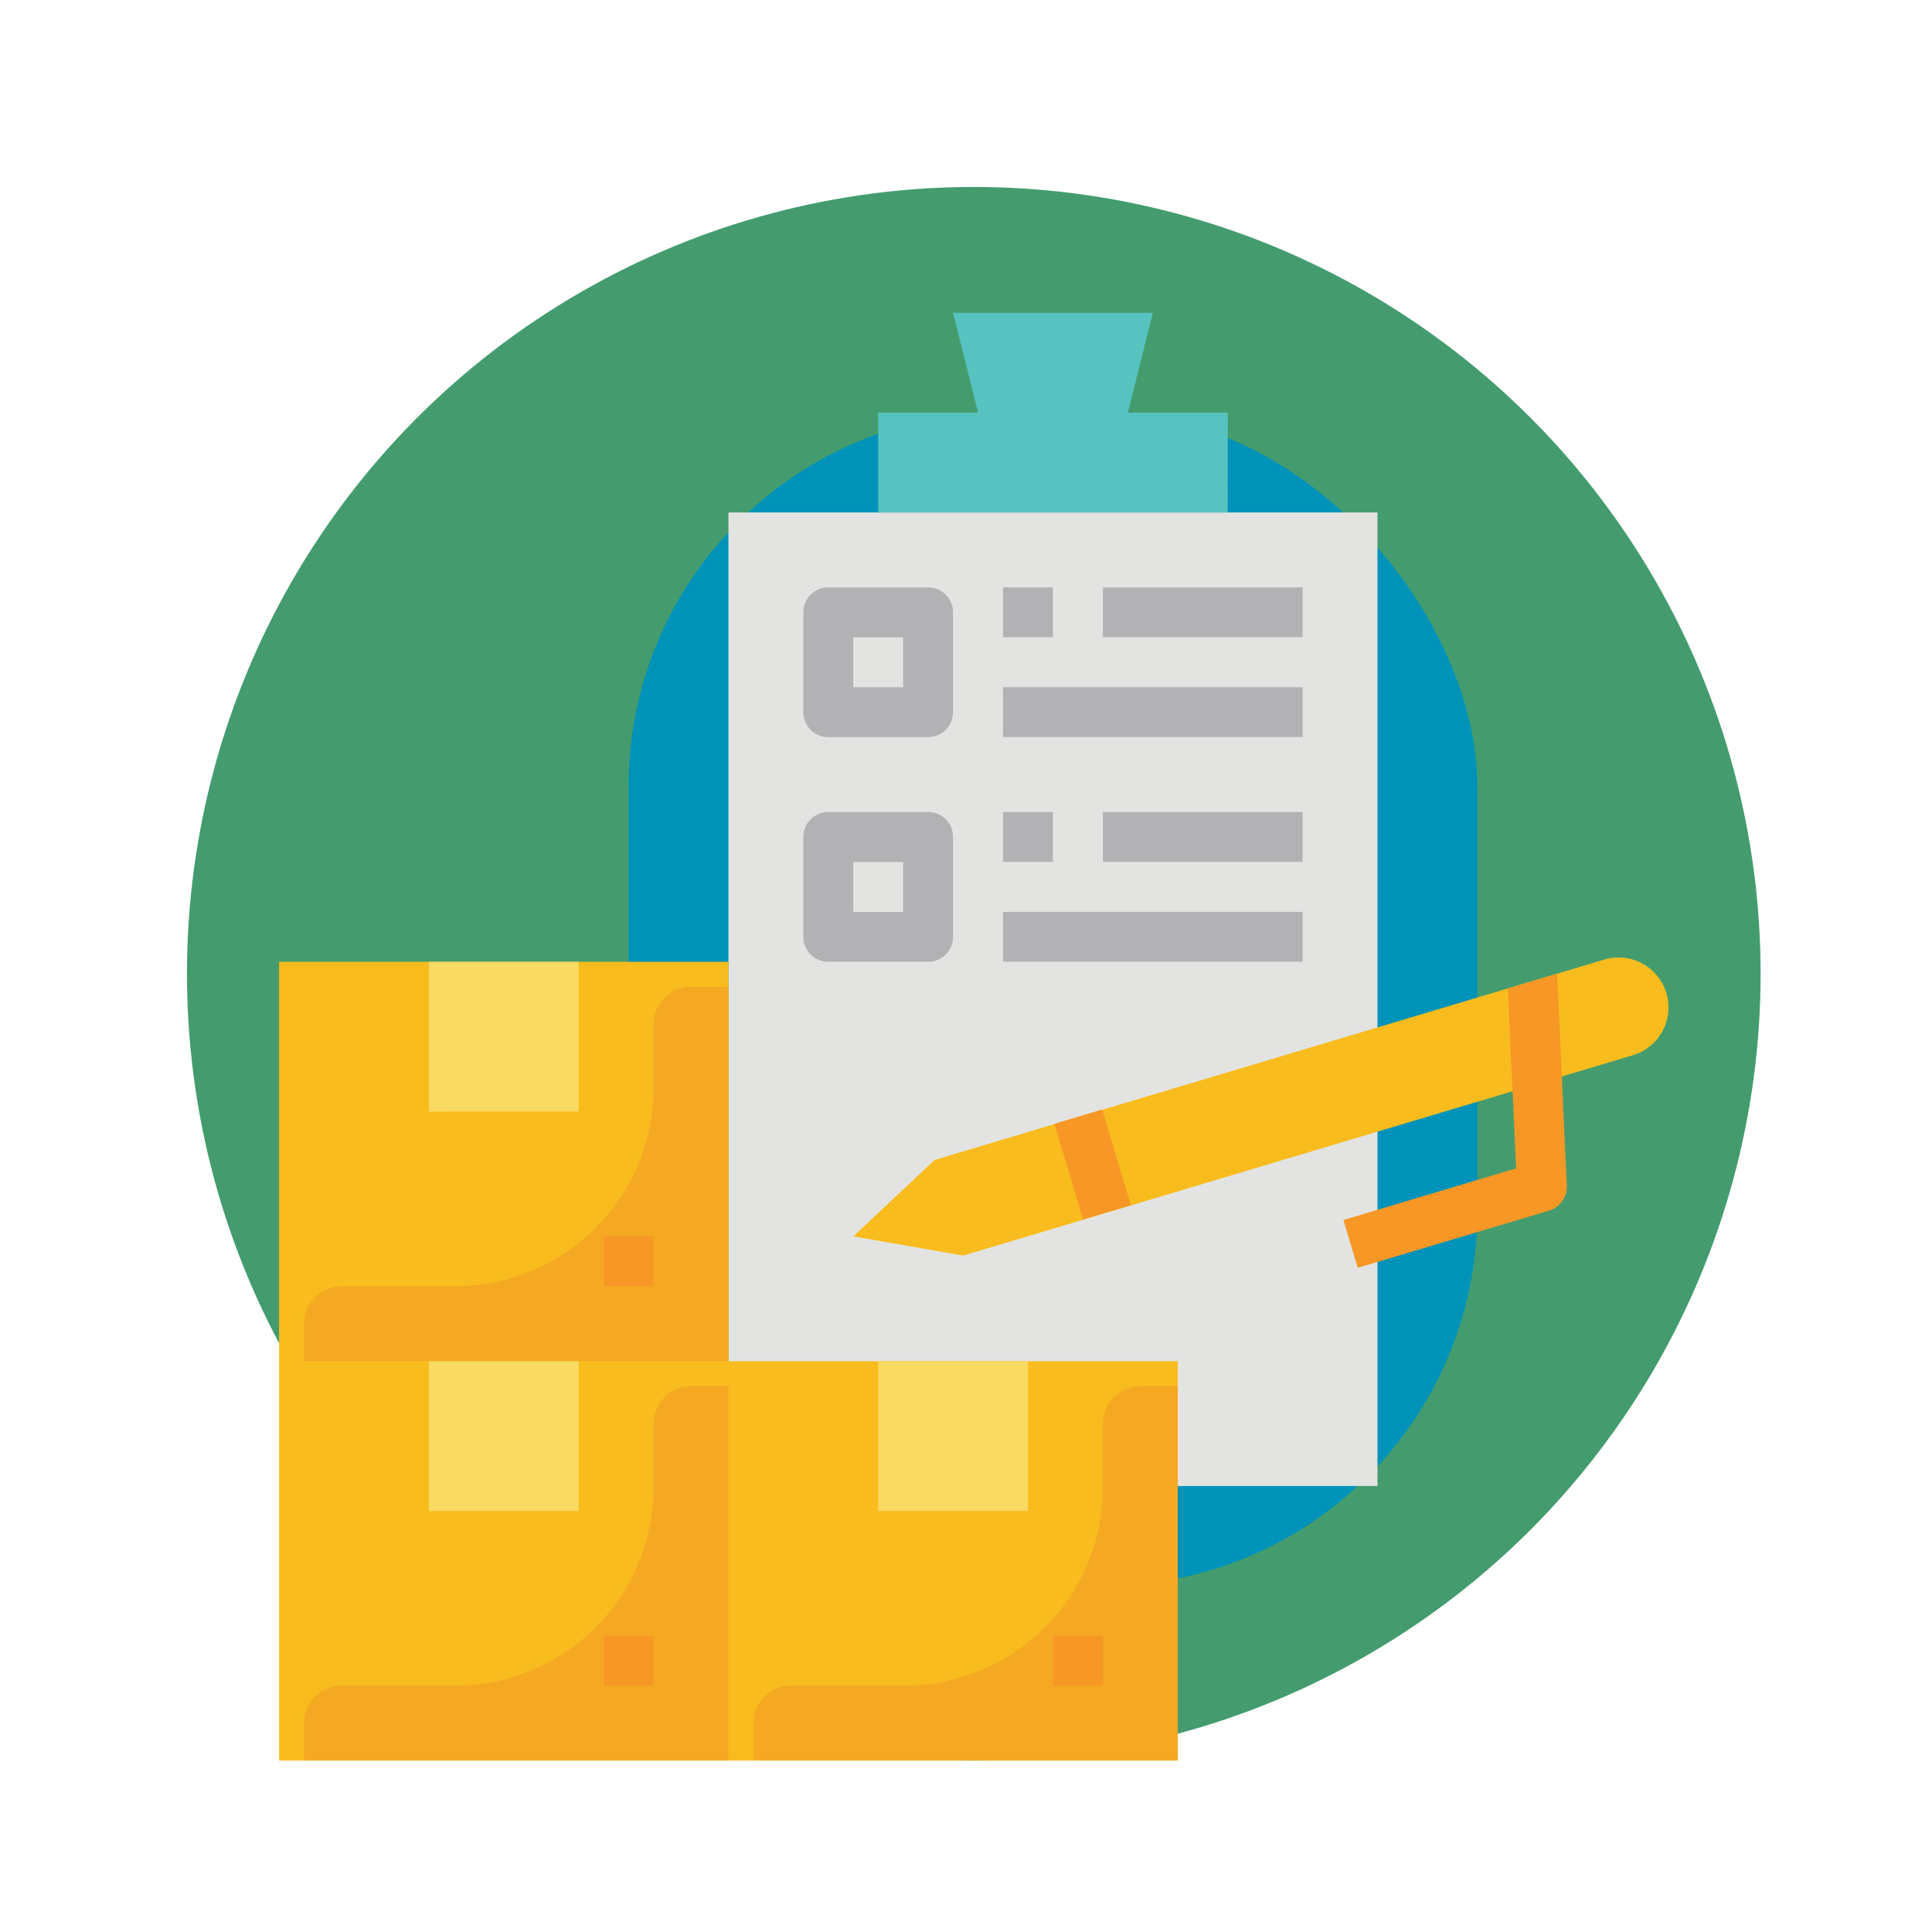 <svg xmlns="http://www.w3.org/2000/svg" width="124" height="124" viewBox="0 0 124 124">
  <g id="Grupo_979314" data-name="Grupo 979314" transform="translate(6910.01 -781.097)">
    <circle id="Elipse_7678" data-name="Elipse 7678" cx="50.5" cy="50.5" r="50.5" transform="translate(-6898.01 793.097)" fill="#449c6e"/>
    <rect id="Rectángulo_305813" data-name="Rectángulo 305813" width="124" height="124" transform="translate(-6910.01 781.097)" fill="none"/>
    <g id="Flat" transform="translate(-6924.096 777.171)">
      <rect id="Rectángulo_341318" data-name="Rectángulo 341318" width="54.474" height="75.302" rx="24" transform="translate(54.43 30.409)" fill="#0093b9"/>
      <path id="Trazado_684286" data-name="Trazado 684286" d="M176,88h41.656v62.484H176Z" transform="translate(-115.161 -51.183)" fill="#e3e4e2"/>
      <path id="Trazado_684287" data-name="Trazado 684287" d="M246.43,36.817H224V30.409h6.409L228.807,24h12.817l-1.6,6.409h6.409Z" transform="translate(-153.548)" fill="#57c3c1"/>
      <g id="Grupo_971913" data-name="Grupo 971913" transform="translate(65.645 41.624)">
        <path id="Trazado_684288" data-name="Trazado 684288" d="M208.011,121.613H201.6a1.6,1.6,0,0,1-1.6-1.6V113.6a1.6,1.6,0,0,1,1.6-1.6h6.409a1.6,1.6,0,0,1,1.6,1.6v6.409A1.6,1.6,0,0,1,208.011,121.613Zm-4.806-3.2h3.2v-3.2h-3.2Z" transform="translate(-200 -112)" fill="#b2b1b4"/>
        <path id="Trazado_684289" data-name="Trazado 684289" d="M208.011,193.613H201.6a1.6,1.6,0,0,1-1.6-1.6V185.6a1.6,1.6,0,0,1,1.6-1.6h6.409a1.6,1.6,0,0,1,1.6,1.6v6.409A1.6,1.6,0,0,1,208.011,193.613Zm-4.806-3.2h3.2v-3.2h-3.2Z" transform="translate(-200 -169.581)" fill="#b2b1b4"/>
        <path id="Trazado_684290" data-name="Trazado 684290" d="M264,112h3.2v3.2H264Z" transform="translate(-251.183 -112)" fill="#b2b1b4"/>
        <path id="Trazado_684291" data-name="Trazado 684291" d="M264,144h19.226v3.2H264Z" transform="translate(-251.183 -137.591)" fill="#b2b1b4"/>
        <path id="Trazado_684292" data-name="Trazado 684292" d="M296,112h12.817v3.2H296Z" transform="translate(-276.774 -112)" fill="#b2b1b4"/>
        <path id="Trazado_684293" data-name="Trazado 684293" d="M264,184h3.2v3.2H264Z" transform="translate(-251.183 -169.581)" fill="#b2b1b4"/>
        <path id="Trazado_684294" data-name="Trazado 684294" d="M264,216h19.226v3.2H264Z" transform="translate(-251.183 -195.172)" fill="#b2b1b4"/>
        <path id="Trazado_684295" data-name="Trazado 684295" d="M296,184h12.817v3.2H296Z" transform="translate(-276.774 -169.581)" fill="#b2b1b4"/>
      </g>
      <path id="Trazado_684296" data-name="Trazado 684296" d="M89.678,283.269H32V232H60.839v25.635H89.678Z" transform="translate(0 -166.344)" fill="#f8bc1e"/>
      <path id="Trazado_684297" data-name="Trazado 684297" d="M224,360h9.613v9.613H224Z" transform="translate(-153.548 -268.709)" fill="#f9da62"/>
      <path id="Trazado_684298" data-name="Trazado 684298" d="M211.237,368h-2.4a2.4,2.4,0,0,0-2.4,2.4v4.066a12.757,12.757,0,0,1-12.755,12.756H186.4a2.4,2.4,0,0,0-2.4,2.4v2.4h27.237Z" transform="translate(-121.559 -275.107)" fill="#f5a922"/>
      <path id="Trazado_684299" data-name="Trazado 684299" d="M280,448h3.2v3.2H280Z" transform="translate(-198.333 -339.085)" fill="#f79726"/>
      <path id="Trazado_684300" data-name="Trazado 684300" d="M80,360h9.613v9.613H80Z" transform="translate(-38.387 -268.709)" fill="#f9da62"/>
      <path id="Trazado_684301" data-name="Trazado 684301" d="M67.237,368h-2.4a2.4,2.4,0,0,0-2.4,2.4v4.066a12.757,12.757,0,0,1-12.755,12.756H42.4a2.4,2.4,0,0,0-2.4,2.4v2.4H67.237Z" transform="translate(-6.398 -275.107)" fill="#f5a922"/>
      <path id="Trazado_684302" data-name="Trazado 684302" d="M136,448h3.2v3.2H136Z" transform="translate(-83.172 -339.085)" fill="#f79726"/>
      <path id="Trazado_684303" data-name="Trazado 684303" d="M80,232h9.613v9.613H80Z" transform="translate(-38.387 -166.344)" fill="#f9da62"/>
      <path id="Trazado_684304" data-name="Trazado 684304" d="M67.237,240h-2.4a2.4,2.4,0,0,0-2.4,2.4v4.066a12.757,12.757,0,0,1-12.755,12.756H42.4a2.4,2.4,0,0,0-2.4,2.4v2.4H67.237Z" transform="translate(-6.398 -172.742)" fill="#f5a922"/>
      <path id="Trazado_684305" data-name="Trazado 684305" d="M136,320h3.2v3.2H136Z" transform="translate(-83.172 -236.72)" fill="#f79726"/>
      <path id="Trazado_684306" data-name="Trazado 684306" d="M266.036,236.891,223.058,249.75,216,248.517l5.221-4.907L264.2,230.752a3.2,3.2,0,1,1,1.837,6.139Z" transform="translate(-147.15 -165.237)" fill="#f8bc1e"/>
      <path id="Trazado_684307" data-name="Trazado 684307" d="M374.006,254.687l-.918-3.07,11.081-3.315-.529-11.548,3.164-.947.622,13.6a1.6,1.6,0,0,1-1.142,1.608Z" transform="translate(-272.778 -169.388)" fill="#f79726"/>
      <path id="Trazado_684308" data-name="Trazado 684308" d="M0,0H3.2V6.409H0Z" transform="translate(81.763 76.055) rotate(-16.677)" fill="#f79726"/>
    </g>
  </g>
</svg>
